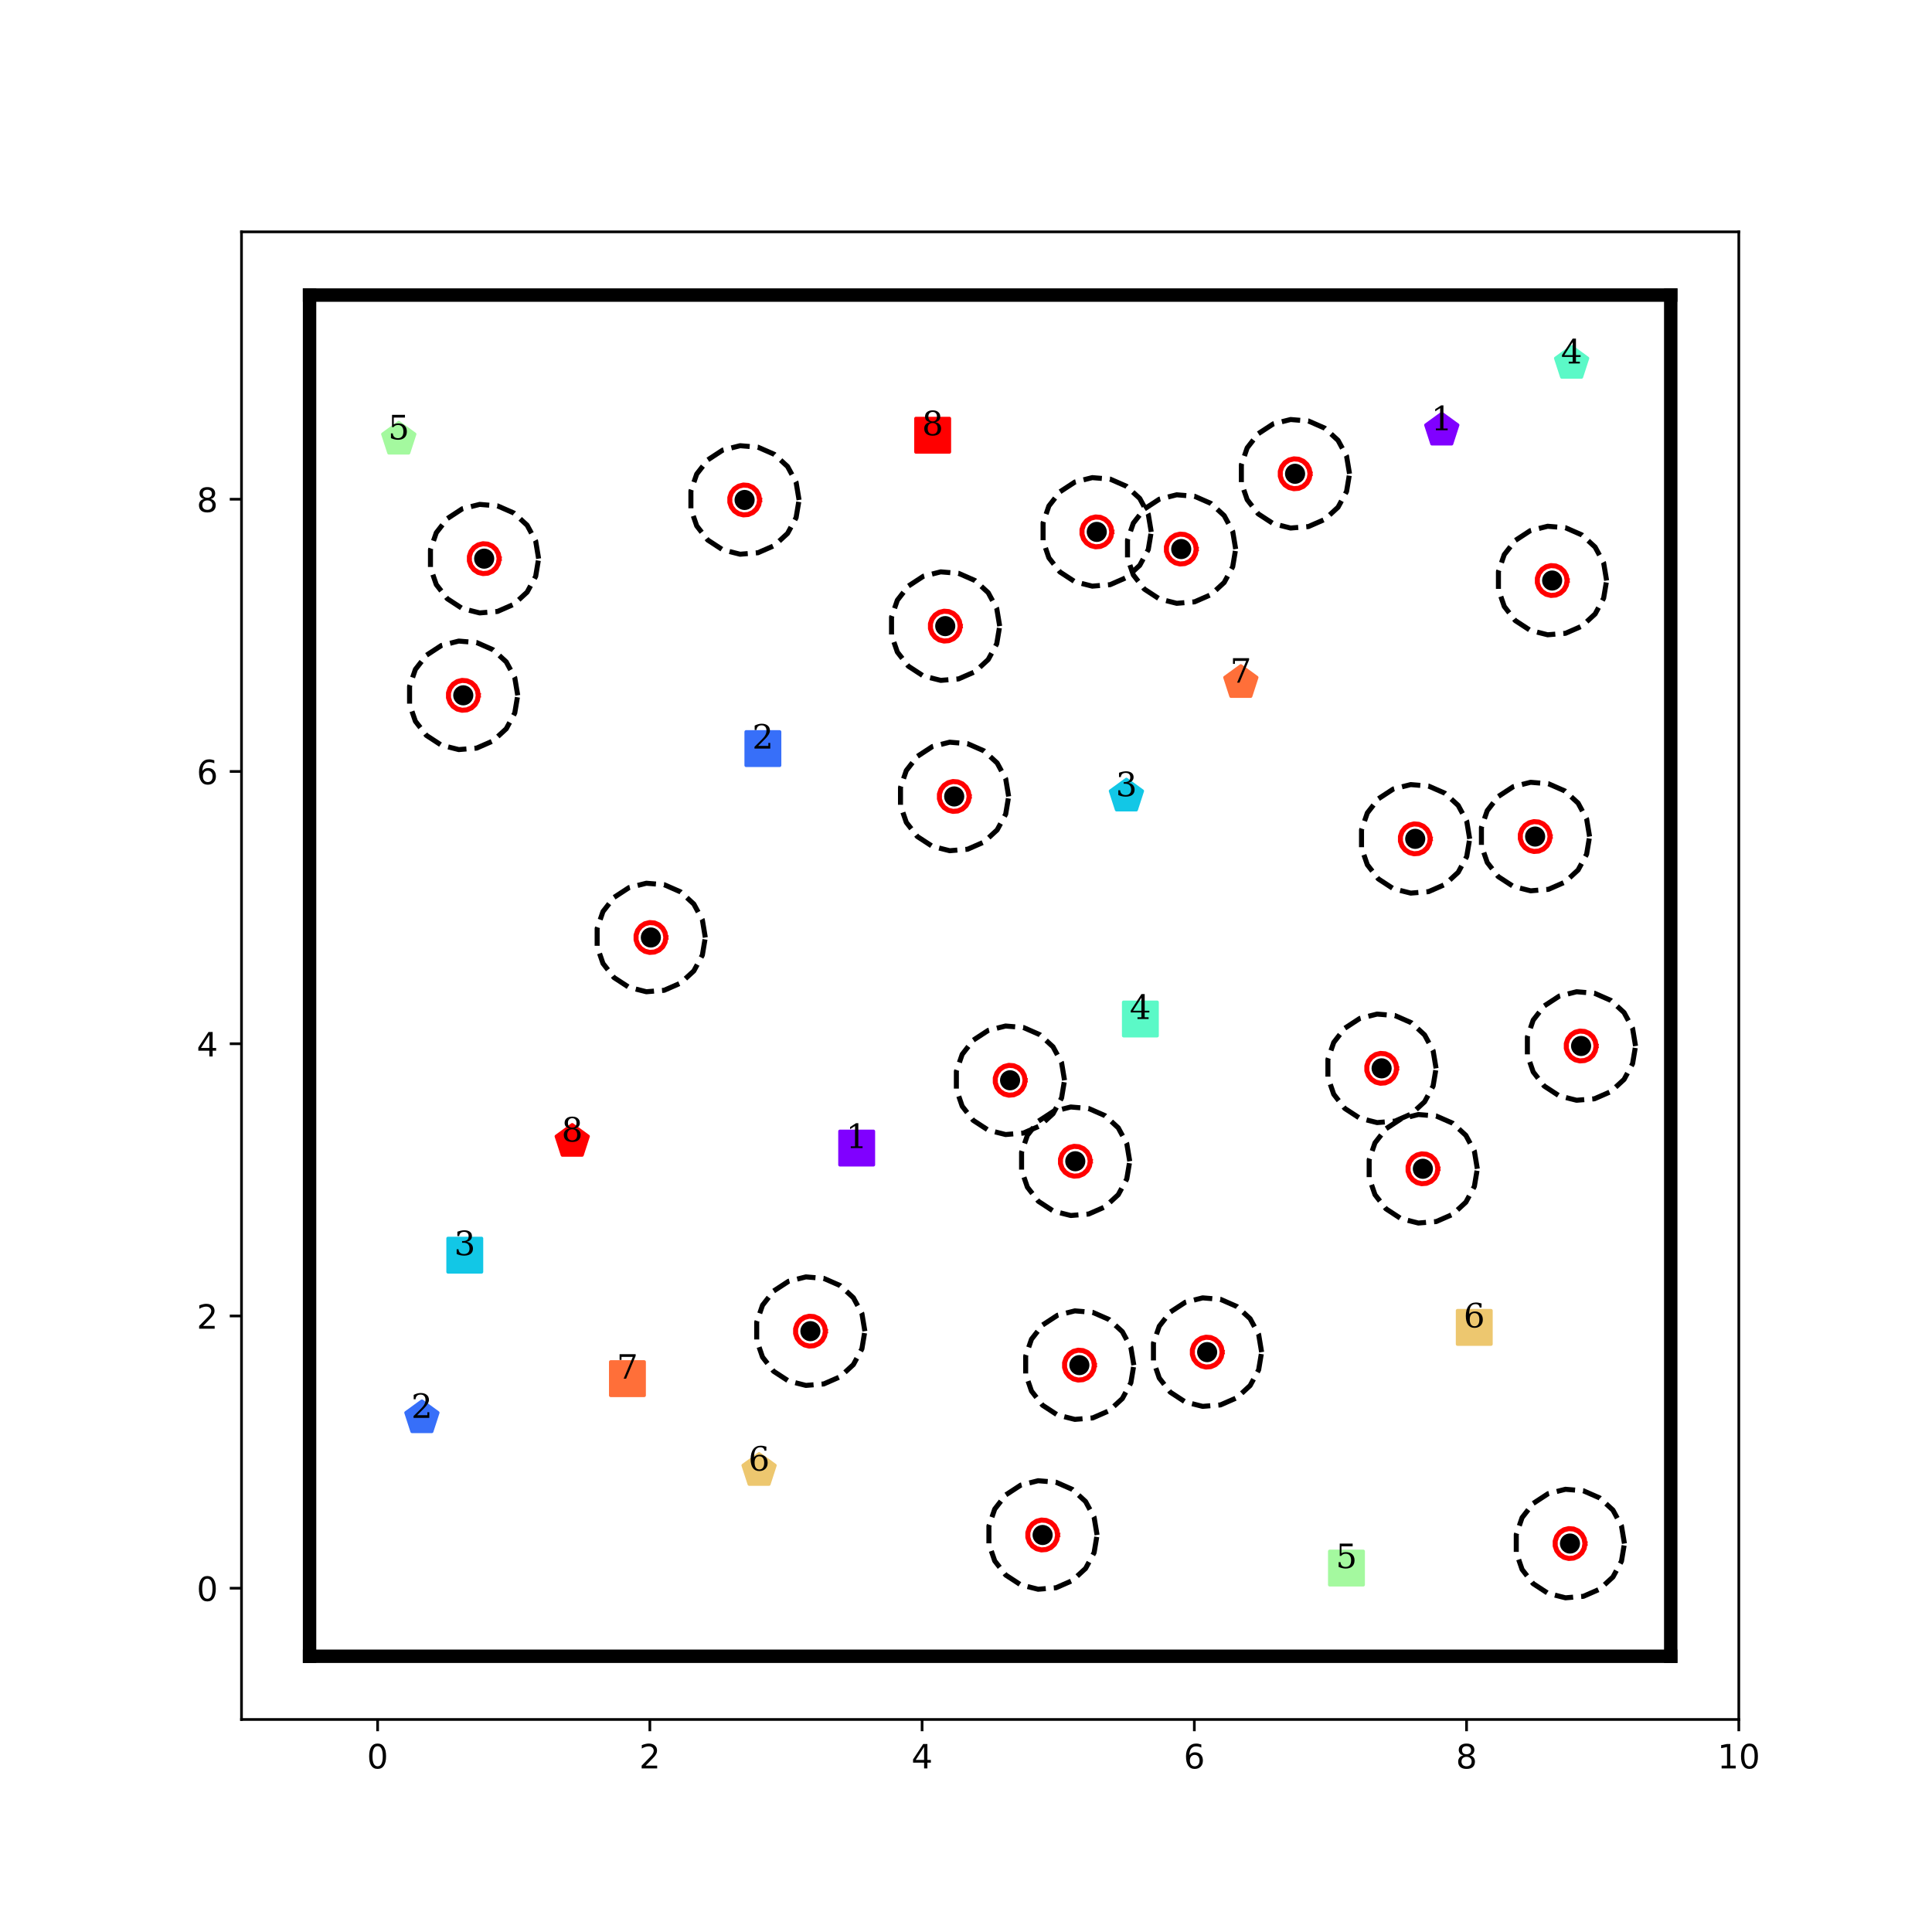 <?xml version="1.0" encoding="utf-8" standalone="no"?>
<!DOCTYPE svg PUBLIC "-//W3C//DTD SVG 1.1//EN"
  "http://www.w3.org/Graphics/SVG/1.1/DTD/svg11.dtd">
<!-- Created with matplotlib (http://matplotlib.org/) -->
<svg height="576pt" version="1.1" viewBox="0 0 576 576" width="576pt" xmlns="http://www.w3.org/2000/svg" xmlns:xlink="http://www.w3.org/1999/xlink">
 <defs>
  <style type="text/css">
*{stroke-linecap:butt;stroke-linejoin:round;}
  </style>
 </defs>
 <g id="figure_1">
  <g id="patch_1">
   <path d="M 0 576 
L 576 576 
L 576 0 
L 0 0 
z
" style="fill:#ffffff;"/>
  </g>
  <g id="axes_1">
   <g id="patch_2">
    <path d="M 72 512.64 
L 518.4 512.64 
L 518.4 69.12 
L 72 69.12 
z
" style="fill:#ffffff;"/>
   </g>
   <g id="matplotlib.axis_1">
    <g id="xtick_1">
     <g id="line2d_1">
      <defs>
       <path d="M 0 0 
L 0 3.5 
" id="m9fbfdcae6e" style="stroke:#000000;stroke-width:0.8;"/>
      </defs>
      <g>
       <use style="stroke:#000000;stroke-width:0.8;" x="112.582" xlink:href="#m9fbfdcae6e" y="512.64"/>
      </g>
     </g>
     <g id="text_1">
      <!-- 0 -->
      <defs>
       <path d="M 31.781 66.406 
Q 24.172 66.406 20.328 58.906 
Q 16.5 51.422 16.5 36.375 
Q 16.5 21.391 20.328 13.891 
Q 24.172 6.391 31.781 6.391 
Q 39.453 6.391 43.281 13.891 
Q 47.125 21.391 47.125 36.375 
Q 47.125 51.422 43.281 58.906 
Q 39.453 66.406 31.781 66.406 
z
M 31.781 74.219 
Q 44.047 74.219 50.516 64.516 
Q 56.984 54.828 56.984 36.375 
Q 56.984 17.969 50.516 8.266 
Q 44.047 -1.422 31.781 -1.422 
Q 19.531 -1.422 13.062 8.266 
Q 6.594 17.969 6.594 36.375 
Q 6.594 54.828 13.062 64.516 
Q 19.531 74.219 31.781 74.219 
z
" id="DejaVuSans-30"/>
      </defs>
      <g transform="translate(109.401 527.238)scale(0.1 -0.1)">
       <use xlink:href="#DejaVuSans-30"/>
      </g>
     </g>
    </g>
    <g id="xtick_2">
     <g id="line2d_2">
      <g>
       <use style="stroke:#000000;stroke-width:0.8;" x="193.745" xlink:href="#m9fbfdcae6e" y="512.64"/>
      </g>
     </g>
     <g id="text_2">
      <!-- 2 -->
      <defs>
       <path d="M 19.188 8.297 
L 53.609 8.297 
L 53.609 0 
L 7.328 0 
L 7.328 8.297 
Q 12.938 14.109 22.625 23.891 
Q 32.328 33.688 34.812 36.531 
Q 39.547 41.844 41.422 45.531 
Q 43.312 49.219 43.312 52.781 
Q 43.312 58.594 39.234 62.25 
Q 35.156 65.922 28.609 65.922 
Q 23.969 65.922 18.812 64.312 
Q 13.672 62.703 7.812 59.422 
L 7.812 69.391 
Q 13.766 71.781 18.938 73 
Q 24.125 74.219 28.422 74.219 
Q 39.75 74.219 46.484 68.547 
Q 53.219 62.891 53.219 53.422 
Q 53.219 48.922 51.531 44.891 
Q 49.859 40.875 45.406 35.406 
Q 44.188 33.984 37.641 27.219 
Q 31.109 20.453 19.188 8.297 
z
" id="DejaVuSans-32"/>
      </defs>
      <g transform="translate(190.564 527.238)scale(0.1 -0.1)">
       <use xlink:href="#DejaVuSans-32"/>
      </g>
     </g>
    </g>
    <g id="xtick_3">
     <g id="line2d_3">
      <g>
       <use style="stroke:#000000;stroke-width:0.8;" x="274.909" xlink:href="#m9fbfdcae6e" y="512.64"/>
      </g>
     </g>
     <g id="text_3">
      <!-- 4 -->
      <defs>
       <path d="M 37.797 64.312 
L 12.891 25.391 
L 37.797 25.391 
z
M 35.203 72.906 
L 47.609 72.906 
L 47.609 25.391 
L 58.016 25.391 
L 58.016 17.188 
L 47.609 17.188 
L 47.609 0 
L 37.797 0 
L 37.797 17.188 
L 4.891 17.188 
L 4.891 26.703 
z
" id="DejaVuSans-34"/>
      </defs>
      <g transform="translate(271.728 527.238)scale(0.1 -0.1)">
       <use xlink:href="#DejaVuSans-34"/>
      </g>
     </g>
    </g>
    <g id="xtick_4">
     <g id="line2d_4">
      <g>
       <use style="stroke:#000000;stroke-width:0.8;" x="356.073" xlink:href="#m9fbfdcae6e" y="512.64"/>
      </g>
     </g>
     <g id="text_4">
      <!-- 6 -->
      <defs>
       <path d="M 33.016 40.375 
Q 26.375 40.375 22.484 35.828 
Q 18.609 31.297 18.609 23.391 
Q 18.609 15.531 22.484 10.953 
Q 26.375 6.391 33.016 6.391 
Q 39.656 6.391 43.531 10.953 
Q 47.406 15.531 47.406 23.391 
Q 47.406 31.297 43.531 35.828 
Q 39.656 40.375 33.016 40.375 
z
M 52.594 71.297 
L 52.594 62.312 
Q 48.875 64.062 45.094 64.984 
Q 41.312 65.922 37.594 65.922 
Q 27.828 65.922 22.672 59.328 
Q 17.531 52.734 16.797 39.406 
Q 19.672 43.656 24.016 45.922 
Q 28.375 48.188 33.594 48.188 
Q 44.578 48.188 50.953 41.516 
Q 57.328 34.859 57.328 23.391 
Q 57.328 12.156 50.688 5.359 
Q 44.047 -1.422 33.016 -1.422 
Q 20.359 -1.422 13.672 8.266 
Q 6.984 17.969 6.984 36.375 
Q 6.984 53.656 15.188 63.938 
Q 23.391 74.219 37.203 74.219 
Q 40.922 74.219 44.703 73.484 
Q 48.484 72.75 52.594 71.297 
z
" id="DejaVuSans-36"/>
      </defs>
      <g transform="translate(352.891 527.238)scale(0.1 -0.1)">
       <use xlink:href="#DejaVuSans-36"/>
      </g>
     </g>
    </g>
    <g id="xtick_5">
     <g id="line2d_5">
      <g>
       <use style="stroke:#000000;stroke-width:0.8;" x="437.236" xlink:href="#m9fbfdcae6e" y="512.64"/>
      </g>
     </g>
     <g id="text_5">
      <!-- 8 -->
      <defs>
       <path d="M 31.781 34.625 
Q 24.75 34.625 20.719 30.859 
Q 16.703 27.094 16.703 20.516 
Q 16.703 13.922 20.719 10.156 
Q 24.75 6.391 31.781 6.391 
Q 38.812 6.391 42.859 10.172 
Q 46.922 13.969 46.922 20.516 
Q 46.922 27.094 42.891 30.859 
Q 38.875 34.625 31.781 34.625 
z
M 21.922 38.812 
Q 15.578 40.375 12.031 44.719 
Q 8.5 49.078 8.5 55.328 
Q 8.5 64.062 14.719 69.141 
Q 20.953 74.219 31.781 74.219 
Q 42.672 74.219 48.875 69.141 
Q 55.078 64.062 55.078 55.328 
Q 55.078 49.078 51.531 44.719 
Q 48 40.375 41.703 38.812 
Q 48.828 37.156 52.797 32.312 
Q 56.781 27.484 56.781 20.516 
Q 56.781 9.906 50.312 4.234 
Q 43.844 -1.422 31.781 -1.422 
Q 19.734 -1.422 13.25 4.234 
Q 6.781 9.906 6.781 20.516 
Q 6.781 27.484 10.781 32.312 
Q 14.797 37.156 21.922 38.812 
z
M 18.312 54.391 
Q 18.312 48.734 21.844 45.562 
Q 25.391 42.391 31.781 42.391 
Q 38.141 42.391 41.719 45.562 
Q 45.312 48.734 45.312 54.391 
Q 45.312 60.062 41.719 63.234 
Q 38.141 66.406 31.781 66.406 
Q 25.391 66.406 21.844 63.234 
Q 18.312 60.062 18.312 54.391 
z
" id="DejaVuSans-38"/>
      </defs>
      <g transform="translate(434.055 527.238)scale(0.1 -0.1)">
       <use xlink:href="#DejaVuSans-38"/>
      </g>
     </g>
    </g>
    <g id="xtick_6">
     <g id="line2d_6">
      <g>
       <use style="stroke:#000000;stroke-width:0.8;" x="518.4" xlink:href="#m9fbfdcae6e" y="512.64"/>
      </g>
     </g>
     <g id="text_6">
      <!-- 10 -->
      <defs>
       <path d="M 12.406 8.297 
L 28.516 8.297 
L 28.516 63.922 
L 10.984 60.406 
L 10.984 69.391 
L 28.422 72.906 
L 38.281 72.906 
L 38.281 8.297 
L 54.391 8.297 
L 54.391 0 
L 12.406 0 
z
" id="DejaVuSans-31"/>
      </defs>
      <g transform="translate(512.038 527.238)scale(0.1 -0.1)">
       <use xlink:href="#DejaVuSans-31"/>
       <use x="63.623" xlink:href="#DejaVuSans-30"/>
      </g>
     </g>
    </g>
   </g>
   <g id="matplotlib.axis_2">
    <g id="ytick_1">
     <g id="line2d_7">
      <defs>
       <path d="M 0 0 
L -3.5 0 
" id="mbff76f3d02" style="stroke:#000000;stroke-width:0.8;"/>
      </defs>
      <g>
       <use style="stroke:#000000;stroke-width:0.8;" x="72" xlink:href="#mbff76f3d02" y="473.498"/>
      </g>
     </g>
     <g id="text_7">
      <!-- 0 -->
      <g transform="translate(58.638 477.297)scale(0.1 -0.1)">
       <use xlink:href="#DejaVuSans-30"/>
      </g>
     </g>
    </g>
    <g id="ytick_2">
     <g id="line2d_8">
      <g>
       <use style="stroke:#000000;stroke-width:0.8;" x="72" xlink:href="#mbff76f3d02" y="392.335"/>
      </g>
     </g>
     <g id="text_8">
      <!-- 2 -->
      <g transform="translate(58.638 396.134)scale(0.1 -0.1)">
       <use xlink:href="#DejaVuSans-32"/>
      </g>
     </g>
    </g>
    <g id="ytick_3">
     <g id="line2d_9">
      <g>
       <use style="stroke:#000000;stroke-width:0.8;" x="72" xlink:href="#mbff76f3d02" y="311.171"/>
      </g>
     </g>
     <g id="text_9">
      <!-- 4 -->
      <g transform="translate(58.638 314.97)scale(0.1 -0.1)">
       <use xlink:href="#DejaVuSans-34"/>
      </g>
     </g>
    </g>
    <g id="ytick_4">
     <g id="line2d_10">
      <g>
       <use style="stroke:#000000;stroke-width:0.8;" x="72" xlink:href="#mbff76f3d02" y="230.007"/>
      </g>
     </g>
     <g id="text_10">
      <!-- 6 -->
      <g transform="translate(58.638 233.806)scale(0.1 -0.1)">
       <use xlink:href="#DejaVuSans-36"/>
      </g>
     </g>
    </g>
    <g id="ytick_5">
     <g id="line2d_11">
      <g>
       <use style="stroke:#000000;stroke-width:0.8;" x="72" xlink:href="#mbff76f3d02" y="148.844"/>
      </g>
     </g>
     <g id="text_11">
      <!-- 8 -->
      <g transform="translate(58.638 152.643)scale(0.1 -0.1)">
       <use xlink:href="#DejaVuSans-38"/>
      </g>
     </g>
    </g>
   </g>
   <g id="line2d_12">
    <path clip-path="url(#p9ceccf7d7e)" d="M 255.407 342.279 
" style="fill:none;stroke:#1f77b4;stroke-linecap:square;stroke-width:1.5;"/>
    <defs>
     <path d="M -5 5 
L 5 5 
L 5 -5 
L -5 -5 
z
" id="m01aafe0f3a" style="stroke:#8000ff;stroke-linejoin:miter;"/>
    </defs>
    <g clip-path="url(#p9ceccf7d7e)">
     <use style="fill:#8000ff;stroke:#8000ff;stroke-linejoin:miter;" x="255.407" xlink:href="#m01aafe0f3a" y="342.279"/>
    </g>
   </g>
   <g id="line2d_13">
    <path clip-path="url(#p9ceccf7d7e)" d="M 429.849 128.271 
" style="fill:none;stroke:#ff7f0e;stroke-linecap:square;stroke-width:1.5;"/>
    <defs>
     <path d="M 0 -5 
L -4.755 -1.545 
L -2.939 4.045 
L 2.939 4.045 
L 4.755 -1.545 
z
" id="m2da0cc8bb7" style="stroke:#8000ff;stroke-linejoin:miter;"/>
    </defs>
    <g clip-path="url(#p9ceccf7d7e)">
     <use style="fill:#8000ff;stroke:#8000ff;stroke-linejoin:miter;" x="429.849" xlink:href="#m2da0cc8bb7" y="128.271"/>
    </g>
   </g>
   <g id="line2d_14">
    <path clip-path="url(#p9ceccf7d7e)" d="M 227.443 223.186 
" style="fill:none;stroke:#2ca02c;stroke-linecap:square;stroke-width:1.5;"/>
    <defs>
     <path d="M -5 5 
L 5 5 
L 5 -5 
L -5 -5 
z
" id="mdc5c02d868" style="stroke:#376ff9;stroke-linejoin:miter;"/>
    </defs>
    <g clip-path="url(#p9ceccf7d7e)">
     <use style="fill:#376ff9;stroke:#376ff9;stroke-linejoin:miter;" x="227.443" xlink:href="#mdc5c02d868" y="223.186"/>
    </g>
   </g>
   <g id="line2d_15">
    <path clip-path="url(#p9ceccf7d7e)" d="M 125.787 422.725 
" style="fill:none;stroke:#d62728;stroke-linecap:square;stroke-width:1.5;"/>
    <defs>
     <path d="M 0 -5 
L -4.755 -1.545 
L -2.939 4.045 
L 2.939 4.045 
L 4.755 -1.545 
z
" id="mdb4bf80133" style="stroke:#376ff9;stroke-linejoin:miter;"/>
    </defs>
    <g clip-path="url(#p9ceccf7d7e)">
     <use style="fill:#376ff9;stroke:#376ff9;stroke-linejoin:miter;" x="125.787" xlink:href="#mdb4bf80133" y="422.725"/>
    </g>
   </g>
   <g id="line2d_16">
    <path clip-path="url(#p9ceccf7d7e)" d="M 138.569 374.21 
" style="fill:none;stroke:#9467bd;stroke-linecap:square;stroke-width:1.5;"/>
    <defs>
     <path d="M -5 5 
L 5 5 
L 5 -5 
L -5 -5 
z
" id="m1b04f96719" style="stroke:#12c7e6;stroke-linejoin:miter;"/>
    </defs>
    <g clip-path="url(#p9ceccf7d7e)">
     <use style="fill:#12c7e6;stroke:#12c7e6;stroke-linejoin:miter;" x="138.569" xlink:href="#m1b04f96719" y="374.21"/>
    </g>
   </g>
   <g id="line2d_17">
    <path clip-path="url(#p9ceccf7d7e)" d="M 335.825 237.374 
" style="fill:none;stroke:#8c564b;stroke-linecap:square;stroke-width:1.5;"/>
    <defs>
     <path d="M 0 -5 
L -4.755 -1.545 
L -2.939 4.045 
L 2.939 4.045 
L 4.755 -1.545 
z
" id="m05ed71c637" style="stroke:#12c7e6;stroke-linejoin:miter;"/>
    </defs>
    <g clip-path="url(#p9ceccf7d7e)">
     <use style="fill:#12c7e6;stroke:#12c7e6;stroke-linejoin:miter;" x="335.825" xlink:href="#m05ed71c637" y="237.374"/>
    </g>
   </g>
   <g id="line2d_18">
    <path clip-path="url(#p9ceccf7d7e)" d="M 339.987 303.8 
" style="fill:none;stroke:#e377c2;stroke-linecap:square;stroke-width:1.5;"/>
    <defs>
     <path d="M -5 5 
L 5 5 
L 5 -5 
L -5 -5 
z
" id="m3b293afc32" style="stroke:#5bf9c7;stroke-linejoin:miter;"/>
    </defs>
    <g clip-path="url(#p9ceccf7d7e)">
     <use style="fill:#5bf9c7;stroke:#5bf9c7;stroke-linejoin:miter;" x="339.987" xlink:href="#m3b293afc32" y="303.8"/>
    </g>
   </g>
   <g id="line2d_19">
    <path clip-path="url(#p9ceccf7d7e)" d="M 468.56 108.361 
" style="fill:none;stroke:#7f7f7f;stroke-linecap:square;stroke-width:1.5;"/>
    <defs>
     <path d="M 0 -5 
L -4.755 -1.545 
L -2.939 4.045 
L 2.939 4.045 
L 4.755 -1.545 
z
" id="md3d89d12a9" style="stroke:#5bf9c7;stroke-linejoin:miter;"/>
    </defs>
    <g clip-path="url(#p9ceccf7d7e)">
     <use style="fill:#5bf9c7;stroke:#5bf9c7;stroke-linejoin:miter;" x="468.56" xlink:href="#md3d89d12a9" y="108.361"/>
    </g>
   </g>
   <g id="line2d_20">
    <path clip-path="url(#p9ceccf7d7e)" d="M 401.429 467.498 
" style="fill:none;stroke:#bcbd22;stroke-linecap:square;stroke-width:1.5;"/>
    <defs>
     <path d="M -5 5 
L 5 5 
L 5 -5 
L -5 -5 
z
" id="m114578e9ca" style="stroke:#a4f99f;stroke-linejoin:miter;"/>
    </defs>
    <g clip-path="url(#p9ceccf7d7e)">
     <use style="fill:#a4f99f;stroke:#a4f99f;stroke-linejoin:miter;" x="401.429" xlink:href="#m114578e9ca" y="467.498"/>
    </g>
   </g>
   <g id="line2d_21">
    <path clip-path="url(#p9ceccf7d7e)" d="M 118.888 130.976 
" style="fill:none;stroke:#17becf;stroke-linecap:square;stroke-width:1.5;"/>
    <defs>
     <path d="M 0 -5 
L -4.755 -1.545 
L -2.939 4.045 
L 2.939 4.045 
L 4.755 -1.545 
z
" id="me781a1bf50" style="stroke:#a4f99f;stroke-linejoin:miter;"/>
    </defs>
    <g clip-path="url(#p9ceccf7d7e)">
     <use style="fill:#a4f99f;stroke:#a4f99f;stroke-linejoin:miter;" x="118.888" xlink:href="#me781a1bf50" y="130.976"/>
    </g>
   </g>
   <g id="line2d_22">
    <path clip-path="url(#p9ceccf7d7e)" d="M 439.53 395.742 
" style="fill:none;stroke:#1f77b4;stroke-linecap:square;stroke-width:1.5;"/>
    <defs>
     <path d="M -5 5 
L 5 5 
L 5 -5 
L -5 -5 
z
" id="m26c889f4f4" style="stroke:#edc76f;stroke-linejoin:miter;"/>
    </defs>
    <g clip-path="url(#p9ceccf7d7e)">
     <use style="fill:#edc76f;stroke:#edc76f;stroke-linejoin:miter;" x="439.53" xlink:href="#m26c889f4f4" y="395.742"/>
    </g>
   </g>
   <g id="line2d_23">
    <path clip-path="url(#p9ceccf7d7e)" d="M 226.309 438.433 
" style="fill:none;stroke:#ff7f0e;stroke-linecap:square;stroke-width:1.5;"/>
    <defs>
     <path d="M 0 -5 
L -4.755 -1.545 
L -2.939 4.045 
L 2.939 4.045 
L 4.755 -1.545 
z
" id="m8ae3a572f8" style="stroke:#edc76f;stroke-linejoin:miter;"/>
    </defs>
    <g clip-path="url(#p9ceccf7d7e)">
     <use style="fill:#edc76f;stroke:#edc76f;stroke-linejoin:miter;" x="226.309" xlink:href="#m8ae3a572f8" y="438.433"/>
    </g>
   </g>
   <g id="line2d_24">
    <path clip-path="url(#p9ceccf7d7e)" d="M 187.061 411.027 
" style="fill:none;stroke:#2ca02c;stroke-linecap:square;stroke-width:1.5;"/>
    <defs>
     <path d="M -5 5 
L 5 5 
L 5 -5 
L -5 -5 
z
" id="ma7952a247f" style="stroke:#ff6f39;stroke-linejoin:miter;"/>
    </defs>
    <g clip-path="url(#p9ceccf7d7e)">
     <use style="fill:#ff6f39;stroke:#ff6f39;stroke-linejoin:miter;" x="187.061" xlink:href="#ma7952a247f" y="411.027"/>
    </g>
   </g>
   <g id="line2d_25">
    <path clip-path="url(#p9ceccf7d7e)" d="M 369.94 203.522 
" style="fill:none;stroke:#d62728;stroke-linecap:square;stroke-width:1.5;"/>
    <defs>
     <path d="M 0 -5 
L -4.755 -1.545 
L -2.939 4.045 
L 2.939 4.045 
L 4.755 -1.545 
z
" id="m398c298841" style="stroke:#ff6f39;stroke-linejoin:miter;"/>
    </defs>
    <g clip-path="url(#p9ceccf7d7e)">
     <use style="fill:#ff6f39;stroke:#ff6f39;stroke-linejoin:miter;" x="369.94" xlink:href="#m398c298841" y="203.522"/>
    </g>
   </g>
   <g id="line2d_26">
    <path clip-path="url(#p9ceccf7d7e)" d="M 278.062 129.758 
" style="fill:none;stroke:#9467bd;stroke-linecap:square;stroke-width:1.5;"/>
    <defs>
     <path d="M -5 5 
L 5 5 
L 5 -5 
L -5 -5 
z
" id="m77596b208a" style="stroke:#ff0000;stroke-linejoin:miter;"/>
    </defs>
    <g clip-path="url(#p9ceccf7d7e)">
     <use style="fill:#ff0000;stroke:#ff0000;stroke-linejoin:miter;" x="278.062" xlink:href="#m77596b208a" y="129.758"/>
    </g>
   </g>
   <g id="line2d_27">
    <path clip-path="url(#p9ceccf7d7e)" d="M 170.602 340.322 
" style="fill:none;stroke:#8c564b;stroke-linecap:square;stroke-width:1.5;"/>
    <defs>
     <path d="M 0 -5 
L -4.755 -1.545 
L -2.939 4.045 
L 2.939 4.045 
L 4.755 -1.545 
z
" id="m5c854eff4c" style="stroke:#ff0000;stroke-linejoin:miter;"/>
    </defs>
    <g clip-path="url(#p9ceccf7d7e)">
     <use style="fill:#ff0000;stroke:#ff0000;stroke-linejoin:miter;" x="170.602" xlink:href="#m5c854eff4c" y="340.322"/>
    </g>
   </g>
   <g id="line2d_28">
    <defs>
     <path d="M 0 2.5 
C 0.663 2.5 1.299 2.237 1.768 1.768 
C 2.237 1.299 2.5 0.663 2.5 0 
C 2.5 -0.663 2.237 -1.299 1.768 -1.768 
C 1.299 -2.237 0.663 -2.5 0 -2.5 
C -0.663 -2.5 -1.299 -2.237 -1.768 -1.768 
C -2.237 -1.299 -2.5 -0.663 -2.5 0 
C -2.5 0.663 -2.237 1.299 -1.768 1.768 
C -1.299 2.237 -0.663 2.5 0 2.5 
z
" id="me5b1ca8add" style="stroke:#000000;"/>
    </defs>
    <g clip-path="url(#p9ceccf7d7e)">
     <use style="stroke:#000000;" x="241.611" xlink:href="#me5b1ca8add" y="396.867"/>
     <use style="stroke:#000000;" x="321.799" xlink:href="#me5b1ca8add" y="406.995"/>
     <use style="stroke:#000000;" x="138.119" xlink:href="#me5b1ca8add" y="207.302"/>
     <use style="stroke:#000000;" x="144.349" xlink:href="#me5b1ca8add" y="166.557"/>
     <use style="stroke:#000000;" x="359.897" xlink:href="#me5b1ca8add" y="403.117"/>
     <use style="stroke:#000000;" x="310.842" xlink:href="#me5b1ca8add" y="457.636"/>
     <use style="stroke:#000000;" x="468.067" xlink:href="#me5b1ca8add" y="460.187"/>
     <use style="stroke:#000000;" x="194.043" xlink:href="#me5b1ca8add" y="279.5"/>
     <use style="stroke:#000000;" x="320.581" xlink:href="#me5b1ca8add" y="346.212"/>
     <use style="stroke:#000000;" x="462.752" xlink:href="#me5b1ca8add" y="173.075"/>
     <use style="stroke:#000000;" x="457.677" xlink:href="#me5b1ca8add" y="249.406"/>
     <use style="stroke:#000000;" x="471.38" xlink:href="#me5b1ca8add" y="311.851"/>
     <use style="stroke:#000000;" x="411.91" xlink:href="#me5b1ca8add" y="318.51"/>
     <use style="stroke:#000000;" x="352.163" xlink:href="#me5b1ca8add" y="163.692"/>
     <use style="stroke:#000000;" x="284.482" xlink:href="#me5b1ca8add" y="237.452"/>
     <use style="stroke:#000000;" x="221.994" xlink:href="#me5b1ca8add" y="149.058"/>
     <use style="stroke:#000000;" x="301.14" xlink:href="#me5b1ca8add" y="322.069"/>
     <use style="stroke:#000000;" x="281.809" xlink:href="#me5b1ca8add" y="186.669"/>
     <use style="stroke:#000000;" x="424.21" xlink:href="#me5b1ca8add" y="348.456"/>
     <use style="stroke:#000000;" x="421.93" xlink:href="#me5b1ca8add" y="250.092"/>
     <use style="stroke:#000000;" x="326.989" xlink:href="#me5b1ca8add" y="158.575"/>
     <use style="stroke:#000000;" x="386.109" xlink:href="#me5b1ca8add" y="141.251"/>
    </g>
   </g>
   <g id="line2d_29">
    <path clip-path="url(#p9ceccf7d7e)" d="M 257.844 396.867 
L 256.964 391.596 
L 254.421 386.896 
L 250.489 383.277 
L 245.596 381.131 
L 240.27 380.689 
L 235.09 382.001 
L 230.617 384.924 
L 227.335 389.141 
L 225.599 394.195 
L 225.599 399.538 
L 227.335 404.593 
L 230.617 408.809 
L 235.09 411.732 
L 240.27 413.044 
L 245.596 412.603 
L 250.489 410.456 
L 254.421 406.837 
L 256.964 402.137 
L 257.844 396.867 
" style="fill:none;stroke:#000000;stroke-dasharray:5.55,2.4;stroke-dashoffset:0;stroke-width:1.5;"/>
   </g>
   <g id="line2d_30">
    <path clip-path="url(#p9ceccf7d7e)" d="M 246.075 396.867 
L 245.833 395.417 
L 245.134 394.125 
L 244.052 393.13 
L 242.707 392.539 
L 241.242 392.418 
L 239.818 392.779 
L 238.587 393.582 
L 237.685 394.742 
L 237.208 396.132 
L 237.208 397.601 
L 237.685 398.991 
L 238.587 400.151 
L 239.818 400.955 
L 241.242 401.315 
L 242.707 401.194 
L 244.052 400.604 
L 245.134 399.609 
L 245.833 398.316 
L 246.075 396.867 
" style="fill:none;stroke:#ff0000;stroke-linecap:square;stroke-width:1.5;"/>
   </g>
   <g id="line2d_31">
    <path clip-path="url(#p9ceccf7d7e)" d="M 338.032 406.995 
L 337.152 401.724 
L 334.609 397.025 
L 330.677 393.406 
L 325.784 391.259 
L 320.458 390.818 
L 315.278 392.13 
L 310.805 395.052 
L 307.523 399.269 
L 305.788 404.323 
L 305.788 409.667 
L 307.523 414.721 
L 310.805 418.938 
L 315.278 421.861 
L 320.458 423.172 
L 325.784 422.731 
L 330.677 420.585 
L 334.609 416.965 
L 337.152 412.266 
L 338.032 406.995 
" style="fill:none;stroke:#000000;stroke-dasharray:5.55,2.4;stroke-dashoffset:0;stroke-width:1.5;"/>
   </g>
   <g id="line2d_32">
    <path clip-path="url(#p9ceccf7d7e)" d="M 326.263 406.995 
L 326.021 405.546 
L 325.322 404.253 
L 324.241 403.258 
L 322.895 402.668 
L 321.43 402.546 
L 320.006 402.907 
L 318.776 403.711 
L 317.873 404.87 
L 317.396 406.26 
L 317.396 407.73 
L 317.873 409.12 
L 318.776 410.279 
L 320.006 411.083 
L 321.43 411.444 
L 322.895 411.322 
L 324.241 410.732 
L 325.322 409.737 
L 326.021 408.444 
L 326.263 406.995 
" style="fill:none;stroke:#ff0000;stroke-linecap:square;stroke-width:1.5;"/>
   </g>
   <g id="line2d_33">
    <path clip-path="url(#p9ceccf7d7e)" d="M 154.352 207.302 
L 153.472 202.032 
L 150.929 197.332 
L 146.997 193.713 
L 142.104 191.566 
L 136.778 191.125 
L 131.598 192.437 
L 127.125 195.36 
L 123.843 199.576 
L 122.108 204.631 
L 122.108 209.974 
L 123.843 215.028 
L 127.125 219.245 
L 131.598 222.168 
L 136.778 223.48 
L 142.104 223.038 
L 146.997 220.892 
L 150.929 217.273 
L 153.472 212.573 
L 154.352 207.302 
" style="fill:none;stroke:#000000;stroke-dasharray:5.55,2.4;stroke-dashoffset:0;stroke-width:1.5;"/>
   </g>
   <g id="line2d_34">
    <path clip-path="url(#p9ceccf7d7e)" d="M 142.583 207.302 
L 142.341 205.853 
L 141.642 204.561 
L 140.561 203.565 
L 139.215 202.975 
L 137.75 202.854 
L 136.326 203.214 
L 135.096 204.018 
L 134.193 205.178 
L 133.716 206.568 
L 133.716 208.037 
L 134.193 209.427 
L 135.096 210.587 
L 136.326 211.39 
L 137.75 211.751 
L 139.215 211.63 
L 140.561 211.04 
L 141.642 210.044 
L 142.341 208.752 
L 142.583 207.302 
" style="fill:none;stroke:#ff0000;stroke-linecap:square;stroke-width:1.5;"/>
   </g>
   <g id="line2d_35">
    <path clip-path="url(#p9ceccf7d7e)" d="M 160.581 166.557 
L 159.702 161.286 
L 157.158 156.587 
L 153.227 152.967 
L 148.333 150.821 
L 143.008 150.38 
L 137.828 151.691 
L 133.354 154.614 
L 130.072 158.831 
L 128.337 163.885 
L 128.337 169.229 
L 130.072 174.283 
L 133.354 178.5 
L 137.828 181.422 
L 143.008 182.734 
L 148.333 182.293 
L 153.227 180.146 
L 157.158 176.527 
L 159.702 171.828 
L 160.581 166.557 
" style="fill:none;stroke:#000000;stroke-dasharray:5.55,2.4;stroke-dashoffset:0;stroke-width:1.5;"/>
   </g>
   <g id="line2d_36">
    <path clip-path="url(#p9ceccf7d7e)" d="M 148.813 166.557 
L 148.571 165.107 
L 147.871 163.815 
L 146.79 162.82 
L 145.444 162.23 
L 143.98 162.108 
L 142.555 162.469 
L 141.325 163.273 
L 140.423 164.432 
L 139.945 165.822 
L 139.945 167.292 
L 140.423 168.682 
L 141.325 169.841 
L 142.555 170.645 
L 143.98 171.006 
L 145.444 170.884 
L 146.79 170.294 
L 147.871 169.299 
L 148.571 168.006 
L 148.813 166.557 
" style="fill:none;stroke:#ff0000;stroke-linecap:square;stroke-width:1.5;"/>
   </g>
   <g id="line2d_37">
    <path clip-path="url(#p9ceccf7d7e)" d="M 376.13 403.117 
L 375.251 397.846 
L 372.707 393.146 
L 368.776 389.527 
L 363.882 387.381 
L 358.557 386.939 
L 353.377 388.251 
L 348.903 391.174 
L 345.621 395.391 
L 343.886 400.445 
L 343.886 405.788 
L 345.621 410.843 
L 348.903 415.059 
L 353.377 417.982 
L 358.557 419.294 
L 363.882 418.853 
L 368.776 416.706 
L 372.707 413.087 
L 375.251 408.387 
L 376.13 403.117 
" style="fill:none;stroke:#000000;stroke-dasharray:5.55,2.4;stroke-dashoffset:0;stroke-width:1.5;"/>
   </g>
   <g id="line2d_38">
    <path clip-path="url(#p9ceccf7d7e)" d="M 364.361 403.117 
L 364.12 401.667 
L 363.42 400.375 
L 362.339 399.38 
L 360.993 398.789 
L 359.529 398.668 
L 358.104 399.029 
L 356.874 399.832 
L 355.972 400.992 
L 355.494 402.382 
L 355.494 403.851 
L 355.972 405.241 
L 356.874 406.401 
L 358.104 407.205 
L 359.529 407.565 
L 360.993 407.444 
L 362.339 406.854 
L 363.42 405.858 
L 364.12 404.566 
L 364.361 403.117 
" style="fill:none;stroke:#ff0000;stroke-linecap:square;stroke-width:1.5;"/>
   </g>
   <g id="line2d_39">
    <path clip-path="url(#p9ceccf7d7e)" d="M 327.075 457.636 
L 326.195 452.365 
L 323.652 447.666 
L 319.721 444.047 
L 314.827 441.9 
L 309.502 441.459 
L 304.322 442.771 
L 299.848 445.693 
L 296.566 449.91 
L 294.831 454.964 
L 294.831 460.308 
L 296.566 465.362 
L 299.848 469.579 
L 304.322 472.502 
L 309.502 473.813 
L 314.827 473.372 
L 319.721 471.226 
L 323.652 467.606 
L 326.195 462.907 
L 327.075 457.636 
" style="fill:none;stroke:#000000;stroke-dasharray:5.55,2.4;stroke-dashoffset:0;stroke-width:1.5;"/>
   </g>
   <g id="line2d_40">
    <path clip-path="url(#p9ceccf7d7e)" d="M 315.306 457.636 
L 315.064 456.187 
L 314.365 454.894 
L 313.284 453.899 
L 311.938 453.309 
L 310.474 453.187 
L 309.049 453.548 
L 307.819 454.352 
L 306.916 455.511 
L 306.439 456.901 
L 306.439 458.371 
L 306.916 459.761 
L 307.819 460.92 
L 309.049 461.724 
L 310.474 462.085 
L 311.938 461.963 
L 313.284 461.373 
L 314.365 460.378 
L 315.064 459.086 
L 315.306 457.636 
" style="fill:none;stroke:#ff0000;stroke-linecap:square;stroke-width:1.5;"/>
   </g>
   <g id="line2d_41">
    <path clip-path="url(#p9ceccf7d7e)" d="M 484.3 460.187 
L 483.42 454.917 
L 480.877 450.217 
L 476.945 446.598 
L 472.052 444.451 
L 466.726 444.01 
L 461.546 445.322 
L 457.073 448.245 
L 453.791 452.462 
L 452.056 457.516 
L 452.056 462.859 
L 453.791 467.913 
L 457.073 472.13 
L 461.546 475.053 
L 466.726 476.365 
L 472.052 475.923 
L 476.945 473.777 
L 480.877 470.158 
L 483.42 465.458 
L 484.3 460.187 
" style="fill:none;stroke:#000000;stroke-dasharray:5.55,2.4;stroke-dashoffset:0;stroke-width:1.5;"/>
   </g>
   <g id="line2d_42">
    <path clip-path="url(#p9ceccf7d7e)" d="M 472.531 460.187 
L 472.289 458.738 
L 471.59 457.446 
L 470.509 456.45 
L 469.163 455.86 
L 467.698 455.739 
L 466.274 456.099 
L 465.044 456.903 
L 464.141 458.063 
L 463.664 459.453 
L 463.664 460.922 
L 464.141 462.312 
L 465.044 463.472 
L 466.274 464.276 
L 467.698 464.636 
L 469.163 464.515 
L 470.509 463.925 
L 471.59 462.929 
L 472.289 461.637 
L 472.531 460.187 
" style="fill:none;stroke:#ff0000;stroke-linecap:square;stroke-width:1.5;"/>
   </g>
   <g id="line2d_43">
    <path clip-path="url(#p9ceccf7d7e)" d="M 210.276 279.5 
L 209.397 274.229 
L 206.853 269.529 
L 202.922 265.91 
L 198.028 263.764 
L 192.703 263.322 
L 187.523 264.634 
L 183.049 267.557 
L 179.767 271.774 
L 178.032 276.828 
L 178.032 282.172 
L 179.767 287.226 
L 183.049 291.443 
L 187.523 294.365 
L 192.703 295.677 
L 198.028 295.236 
L 202.922 293.089 
L 206.853 289.47 
L 209.397 284.771 
L 210.276 279.5 
" style="fill:none;stroke:#000000;stroke-dasharray:5.55,2.4;stroke-dashoffset:0;stroke-width:1.5;"/>
   </g>
   <g id="line2d_44">
    <path clip-path="url(#p9ceccf7d7e)" d="M 198.507 279.5 
L 198.266 278.05 
L 197.566 276.758 
L 196.485 275.763 
L 195.139 275.172 
L 193.675 275.051 
L 192.25 275.412 
L 191.02 276.215 
L 190.118 277.375 
L 189.64 278.765 
L 189.64 280.235 
L 190.118 281.624 
L 191.02 282.784 
L 192.25 283.588 
L 193.675 283.949 
L 195.139 283.827 
L 196.485 283.237 
L 197.566 282.242 
L 198.266 280.949 
L 198.507 279.5 
" style="fill:none;stroke:#ff0000;stroke-linecap:square;stroke-width:1.5;"/>
   </g>
   <g id="line2d_45">
    <path clip-path="url(#p9ceccf7d7e)" d="M 336.813 346.212 
L 335.934 340.941 
L 333.391 336.242 
L 329.459 332.623 
L 324.566 330.476 
L 319.24 330.035 
L 314.06 331.347 
L 309.587 334.269 
L 306.304 338.486 
L 304.569 343.54 
L 304.569 348.884 
L 306.304 353.938 
L 309.587 358.155 
L 314.06 361.078 
L 319.24 362.389 
L 324.566 361.948 
L 329.459 359.802 
L 333.391 356.183 
L 335.934 351.483 
L 336.813 346.212 
" style="fill:none;stroke:#000000;stroke-dasharray:5.55,2.4;stroke-dashoffset:0;stroke-width:1.5;"/>
   </g>
   <g id="line2d_46">
    <path clip-path="url(#p9ceccf7d7e)" d="M 325.045 346.212 
L 324.803 344.763 
L 324.103 343.47 
L 323.022 342.475 
L 321.677 341.885 
L 320.212 341.763 
L 318.788 342.124 
L 317.557 342.928 
L 316.655 344.088 
L 316.178 345.477 
L 316.178 346.947 
L 316.655 348.337 
L 317.557 349.496 
L 318.788 350.3 
L 320.212 350.661 
L 321.677 350.54 
L 323.022 349.949 
L 324.103 348.954 
L 324.803 347.662 
L 325.045 346.212 
" style="fill:none;stroke:#ff0000;stroke-linecap:square;stroke-width:1.5;"/>
   </g>
   <g id="line2d_47">
    <path clip-path="url(#p9ceccf7d7e)" d="M 478.985 173.075 
L 478.105 167.804 
L 475.562 163.105 
L 471.63 159.486 
L 466.737 157.339 
L 461.411 156.898 
L 456.231 158.21 
L 451.758 161.132 
L 448.476 165.349 
L 446.74 170.403 
L 446.74 175.747 
L 448.476 180.801 
L 451.758 185.018 
L 456.231 187.941 
L 461.411 189.252 
L 466.737 188.811 
L 471.63 186.665 
L 475.562 183.045 
L 478.105 178.346 
L 478.985 173.075 
" style="fill:none;stroke:#000000;stroke-dasharray:5.55,2.4;stroke-dashoffset:0;stroke-width:1.5;"/>
   </g>
   <g id="line2d_48">
    <path clip-path="url(#p9ceccf7d7e)" d="M 467.216 173.075 
L 466.974 171.626 
L 466.275 170.333 
L 465.193 169.338 
L 463.848 168.748 
L 462.383 168.626 
L 460.959 168.987 
L 459.728 169.791 
L 458.826 170.95 
L 458.349 172.34 
L 458.349 173.81 
L 458.826 175.2 
L 459.728 176.359 
L 460.959 177.163 
L 462.383 177.524 
L 463.848 177.403 
L 465.193 176.812 
L 466.275 175.817 
L 466.974 174.525 
L 467.216 173.075 
" style="fill:none;stroke:#ff0000;stroke-linecap:square;stroke-width:1.5;"/>
   </g>
   <g id="line2d_49">
    <path clip-path="url(#p9ceccf7d7e)" d="M 473.91 249.406 
L 473.03 244.135 
L 470.487 239.435 
L 466.556 235.816 
L 461.662 233.67 
L 456.337 233.228 
L 451.157 234.54 
L 446.683 237.463 
L 443.401 241.68 
L 441.666 246.734 
L 441.666 252.077 
L 443.401 257.131 
L 446.683 261.348 
L 451.157 264.271 
L 456.337 265.583 
L 461.662 265.142 
L 466.556 262.995 
L 470.487 259.376 
L 473.03 254.676 
L 473.91 249.406 
" style="fill:none;stroke:#000000;stroke-dasharray:5.55,2.4;stroke-dashoffset:0;stroke-width:1.5;"/>
   </g>
   <g id="line2d_50">
    <path clip-path="url(#p9ceccf7d7e)" d="M 462.141 249.406 
L 461.899 247.956 
L 461.2 246.664 
L 460.119 245.668 
L 458.773 245.078 
L 457.309 244.957 
L 455.884 245.318 
L 454.654 246.121 
L 453.751 247.281 
L 453.274 248.671 
L 453.274 250.14 
L 453.751 251.53 
L 454.654 252.69 
L 455.884 253.494 
L 457.309 253.854 
L 458.773 253.733 
L 460.119 253.143 
L 461.2 252.147 
L 461.899 250.855 
L 462.141 249.406 
" style="fill:none;stroke:#ff0000;stroke-linecap:square;stroke-width:1.5;"/>
   </g>
   <g id="line2d_51">
    <path clip-path="url(#p9ceccf7d7e)" d="M 487.613 311.851 
L 486.733 306.58 
L 484.19 301.881 
L 480.258 298.262 
L 475.365 296.115 
L 470.04 295.674 
L 464.859 296.986 
L 460.386 299.908 
L 457.104 304.125 
L 455.369 309.179 
L 455.369 314.523 
L 457.104 319.577 
L 460.386 323.794 
L 464.859 326.717 
L 470.04 328.028 
L 475.365 327.587 
L 480.258 325.441 
L 484.19 321.821 
L 486.733 317.122 
L 487.613 311.851 
" style="fill:none;stroke:#000000;stroke-dasharray:5.55,2.4;stroke-dashoffset:0;stroke-width:1.5;"/>
   </g>
   <g id="line2d_52">
    <path clip-path="url(#p9ceccf7d7e)" d="M 475.844 311.851 
L 475.602 310.402 
L 474.903 309.109 
L 473.822 308.114 
L 472.476 307.524 
L 471.011 307.402 
L 469.587 307.763 
L 468.357 308.567 
L 467.454 309.727 
L 466.977 311.116 
L 466.977 312.586 
L 467.454 313.976 
L 468.357 315.135 
L 469.587 315.939 
L 471.011 316.3 
L 472.476 316.179 
L 473.822 315.588 
L 474.903 314.593 
L 475.602 313.301 
L 475.844 311.851 
" style="fill:none;stroke:#ff0000;stroke-linecap:square;stroke-width:1.5;"/>
   </g>
   <g id="line2d_53">
    <path clip-path="url(#p9ceccf7d7e)" d="M 428.143 318.51 
L 427.264 313.24 
L 424.72 308.54 
L 420.789 304.921 
L 415.895 302.774 
L 410.57 302.333 
L 405.39 303.645 
L 400.916 306.568 
L 397.634 310.785 
L 395.899 315.839 
L 395.899 321.182 
L 397.634 326.236 
L 400.916 330.453 
L 405.39 333.376 
L 410.57 334.688 
L 415.895 334.246 
L 420.789 332.1 
L 424.72 328.481 
L 427.264 323.781 
L 428.143 318.51 
" style="fill:none;stroke:#000000;stroke-dasharray:5.55,2.4;stroke-dashoffset:0;stroke-width:1.5;"/>
   </g>
   <g id="line2d_54">
    <path clip-path="url(#p9ceccf7d7e)" d="M 416.374 318.51 
L 416.133 317.061 
L 415.433 315.769 
L 414.352 314.773 
L 413.006 314.183 
L 411.542 314.062 
L 410.117 314.422 
L 408.887 315.226 
L 407.984 316.386 
L 407.507 317.776 
L 407.507 319.245 
L 407.984 320.635 
L 408.887 321.795 
L 410.117 322.598 
L 411.542 322.959 
L 413.006 322.838 
L 414.352 322.248 
L 415.433 321.252 
L 416.133 319.96 
L 416.374 318.51 
" style="fill:none;stroke:#ff0000;stroke-linecap:square;stroke-width:1.5;"/>
   </g>
   <g id="line2d_55">
    <path clip-path="url(#p9ceccf7d7e)" d="M 368.396 163.692 
L 367.516 158.422 
L 364.973 153.722 
L 361.042 150.103 
L 356.148 147.956 
L 350.823 147.515 
L 345.642 148.827 
L 341.169 151.75 
L 337.887 155.966 
L 336.152 161.021 
L 336.152 166.364 
L 337.887 171.418 
L 341.169 175.635 
L 345.642 178.558 
L 350.823 179.87 
L 356.148 179.428 
L 361.042 177.282 
L 364.973 173.663 
L 367.516 168.963 
L 368.396 163.692 
" style="fill:none;stroke:#000000;stroke-dasharray:5.55,2.4;stroke-dashoffset:0;stroke-width:1.5;"/>
   </g>
   <g id="line2d_56">
    <path clip-path="url(#p9ceccf7d7e)" d="M 356.627 163.692 
L 356.385 162.243 
L 355.686 160.95 
L 354.605 159.955 
L 353.259 159.365 
L 351.794 159.244 
L 350.37 159.604 
L 349.14 160.408 
L 348.237 161.568 
L 347.76 162.958 
L 347.76 164.427 
L 348.237 165.817 
L 349.14 166.977 
L 350.37 167.78 
L 351.794 168.141 
L 353.259 168.02 
L 354.605 167.429 
L 355.686 166.434 
L 356.385 165.142 
L 356.627 163.692 
" style="fill:none;stroke:#ff0000;stroke-linecap:square;stroke-width:1.5;"/>
   </g>
   <g id="line2d_57">
    <path clip-path="url(#p9ceccf7d7e)" d="M 300.715 237.452 
L 299.835 232.182 
L 297.292 227.482 
L 293.36 223.863 
L 288.467 221.716 
L 283.141 221.275 
L 277.961 222.587 
L 273.488 225.509 
L 270.206 229.726 
L 268.471 234.78 
L 268.471 240.124 
L 270.206 245.178 
L 273.488 249.395 
L 277.961 252.318 
L 283.141 253.63 
L 288.467 253.188 
L 293.36 251.042 
L 297.292 247.423 
L 299.835 242.723 
L 300.715 237.452 
" style="fill:none;stroke:#000000;stroke-dasharray:5.55,2.4;stroke-dashoffset:0;stroke-width:1.5;"/>
   </g>
   <g id="line2d_58">
    <path clip-path="url(#p9ceccf7d7e)" d="M 288.946 237.452 
L 288.704 236.003 
L 288.005 234.71 
L 286.924 233.715 
L 285.578 233.125 
L 284.113 233.004 
L 282.689 233.364 
L 281.459 234.168 
L 280.556 235.328 
L 280.079 236.718 
L 280.079 238.187 
L 280.556 239.577 
L 281.459 240.737 
L 282.689 241.54 
L 284.113 241.901 
L 285.578 241.78 
L 286.924 241.189 
L 288.005 240.194 
L 288.704 238.902 
L 288.946 237.452 
" style="fill:none;stroke:#ff0000;stroke-linecap:square;stroke-width:1.5;"/>
   </g>
   <g id="line2d_59">
    <path clip-path="url(#p9ceccf7d7e)" d="M 238.227 149.058 
L 237.347 143.787 
L 234.804 139.087 
L 230.873 135.468 
L 225.979 133.322 
L 220.654 132.88 
L 215.474 134.192 
L 211 137.115 
L 207.718 141.332 
L 205.983 146.386 
L 205.983 151.729 
L 207.718 156.784 
L 211 161 
L 215.474 163.923 
L 220.654 165.235 
L 225.979 164.794 
L 230.873 162.647 
L 234.804 159.028 
L 237.347 154.328 
L 238.227 149.058 
" style="fill:none;stroke:#000000;stroke-dasharray:5.55,2.4;stroke-dashoffset:0;stroke-width:1.5;"/>
   </g>
   <g id="line2d_60">
    <path clip-path="url(#p9ceccf7d7e)" d="M 226.458 149.058 
L 226.216 147.608 
L 225.517 146.316 
L 224.436 145.321 
L 223.09 144.73 
L 221.626 144.609 
L 220.201 144.97 
L 218.971 145.773 
L 218.068 146.933 
L 217.591 148.323 
L 217.591 149.792 
L 218.068 151.182 
L 218.971 152.342 
L 220.201 153.146 
L 221.626 153.506 
L 223.09 153.385 
L 224.436 152.795 
L 225.517 151.799 
L 226.216 150.507 
L 226.458 149.058 
" style="fill:none;stroke:#ff0000;stroke-linecap:square;stroke-width:1.5;"/>
   </g>
   <g id="line2d_61">
    <path clip-path="url(#p9ceccf7d7e)" d="M 317.373 322.069 
L 316.493 316.798 
L 313.95 312.099 
L 310.018 308.48 
L 305.125 306.333 
L 299.8 305.892 
L 294.619 307.203 
L 290.146 310.126 
L 286.864 314.343 
L 285.129 319.397 
L 285.129 324.741 
L 286.864 329.795 
L 290.146 334.012 
L 294.619 336.934 
L 299.8 338.246 
L 305.125 337.805 
L 310.018 335.658 
L 313.95 332.039 
L 316.493 327.34 
L 317.373 322.069 
" style="fill:none;stroke:#000000;stroke-dasharray:5.55,2.4;stroke-dashoffset:0;stroke-width:1.5;"/>
   </g>
   <g id="line2d_62">
    <path clip-path="url(#p9ceccf7d7e)" d="M 305.604 322.069 
L 305.362 320.62 
L 304.663 319.327 
L 303.582 318.332 
L 302.236 317.742 
L 300.771 317.62 
L 299.347 317.981 
L 298.117 318.785 
L 297.214 319.944 
L 296.737 321.334 
L 296.737 322.804 
L 297.214 324.194 
L 298.117 325.353 
L 299.347 326.157 
L 300.771 326.518 
L 302.236 326.396 
L 303.582 325.806 
L 304.663 324.811 
L 305.362 323.518 
L 305.604 322.069 
" style="fill:none;stroke:#ff0000;stroke-linecap:square;stroke-width:1.5;"/>
   </g>
   <g id="line2d_63">
    <path clip-path="url(#p9ceccf7d7e)" d="M 298.042 186.669 
L 297.162 181.398 
L 294.619 176.699 
L 290.688 173.08 
L 285.794 170.933 
L 280.469 170.492 
L 275.289 171.804 
L 270.815 174.726 
L 267.533 178.943 
L 265.798 183.997 
L 265.798 189.341 
L 267.533 194.395 
L 270.815 198.612 
L 275.289 201.535 
L 280.469 202.846 
L 285.794 202.405 
L 290.688 200.259 
L 294.619 196.639 
L 297.162 191.94 
L 298.042 186.669 
" style="fill:none;stroke:#000000;stroke-dasharray:5.55,2.4;stroke-dashoffset:0;stroke-width:1.5;"/>
   </g>
   <g id="line2d_64">
    <path clip-path="url(#p9ceccf7d7e)" d="M 286.273 186.669 
L 286.031 185.22 
L 285.332 183.927 
L 284.251 182.932 
L 282.905 182.342 
L 281.441 182.22 
L 280.016 182.581 
L 278.786 183.385 
L 277.883 184.545 
L 277.406 185.934 
L 277.406 187.404 
L 277.883 188.794 
L 278.786 189.953 
L 280.016 190.757 
L 281.441 191.118 
L 282.905 190.997 
L 284.251 190.406 
L 285.332 189.411 
L 286.031 188.119 
L 286.273 186.669 
" style="fill:none;stroke:#ff0000;stroke-linecap:square;stroke-width:1.5;"/>
   </g>
   <g id="line2d_65">
    <path clip-path="url(#p9ceccf7d7e)" d="M 440.442 348.456 
L 439.563 343.186 
L 437.02 338.486 
L 433.088 334.867 
L 428.195 332.72 
L 422.869 332.279 
L 417.689 333.591 
L 413.216 336.514 
L 409.933 340.73 
L 408.198 345.785 
L 408.198 351.128 
L 409.933 356.182 
L 413.216 360.399 
L 417.689 363.322 
L 422.869 364.634 
L 428.195 364.192 
L 433.088 362.046 
L 437.02 358.427 
L 439.563 353.727 
L 440.442 348.456 
" style="fill:none;stroke:#000000;stroke-dasharray:5.55,2.4;stroke-dashoffset:0;stroke-width:1.5;"/>
   </g>
   <g id="line2d_66">
    <path clip-path="url(#p9ceccf7d7e)" d="M 428.674 348.456 
L 428.432 347.007 
L 427.732 345.714 
L 426.651 344.719 
L 425.306 344.129 
L 423.841 344.008 
L 422.417 344.368 
L 421.186 345.172 
L 420.284 346.332 
L 419.807 347.722 
L 419.807 349.191 
L 420.284 350.581 
L 421.186 351.741 
L 422.417 352.544 
L 423.841 352.905 
L 425.306 352.784 
L 426.651 352.193 
L 427.732 351.198 
L 428.432 349.906 
L 428.674 348.456 
" style="fill:none;stroke:#ff0000;stroke-linecap:square;stroke-width:1.5;"/>
   </g>
   <g id="line2d_67">
    <path clip-path="url(#p9ceccf7d7e)" d="M 438.163 250.092 
L 437.284 244.822 
L 434.74 240.122 
L 430.809 236.503 
L 425.915 234.356 
L 420.59 233.915 
L 415.41 235.227 
L 410.936 238.15 
L 407.654 242.366 
L 405.919 247.421 
L 405.919 252.764 
L 407.654 257.818 
L 410.936 262.035 
L 415.41 264.958 
L 420.59 266.27 
L 425.915 265.828 
L 430.809 263.682 
L 434.74 260.063 
L 437.284 255.363 
L 438.163 250.092 
" style="fill:none;stroke:#000000;stroke-dasharray:5.55,2.4;stroke-dashoffset:0;stroke-width:1.5;"/>
   </g>
   <g id="line2d_68">
    <path clip-path="url(#p9ceccf7d7e)" d="M 426.394 250.092 
L 426.153 248.643 
L 425.453 247.351 
L 424.372 246.355 
L 423.026 245.765 
L 421.562 245.644 
L 420.137 246.004 
L 418.907 246.808 
L 418.004 247.968 
L 417.527 249.358 
L 417.527 250.827 
L 418.004 252.217 
L 418.907 253.377 
L 420.137 254.18 
L 421.562 254.541 
L 423.026 254.42 
L 424.372 253.829 
L 425.453 252.834 
L 426.153 251.542 
L 426.394 250.092 
" style="fill:none;stroke:#ff0000;stroke-linecap:square;stroke-width:1.5;"/>
   </g>
   <g id="line2d_69">
    <path clip-path="url(#p9ceccf7d7e)" d="M 343.222 158.575 
L 342.342 153.305 
L 339.799 148.605 
L 335.867 144.986 
L 330.974 142.839 
L 325.648 142.398 
L 320.468 143.71 
L 315.995 146.633 
L 312.713 150.849 
L 310.978 155.904 
L 310.978 161.247 
L 312.713 166.301 
L 315.995 170.518 
L 320.468 173.441 
L 325.648 174.753 
L 330.974 174.311 
L 335.867 172.165 
L 339.799 168.546 
L 342.342 163.846 
L 343.222 158.575 
" style="fill:none;stroke:#000000;stroke-dasharray:5.55,2.4;stroke-dashoffset:0;stroke-width:1.5;"/>
   </g>
   <g id="line2d_70">
    <path clip-path="url(#p9ceccf7d7e)" d="M 331.453 158.575 
L 331.211 157.126 
L 330.512 155.834 
L 329.431 154.838 
L 328.085 154.248 
L 326.62 154.127 
L 325.196 154.487 
L 323.966 155.291 
L 323.063 156.451 
L 322.586 157.841 
L 322.586 159.31 
L 323.063 160.7 
L 323.966 161.86 
L 325.196 162.663 
L 326.62 163.024 
L 328.085 162.903 
L 329.431 162.312 
L 330.512 161.317 
L 331.211 160.025 
L 331.453 158.575 
" style="fill:none;stroke:#ff0000;stroke-linecap:square;stroke-width:1.5;"/>
   </g>
   <g id="line2d_71">
    <path clip-path="url(#p9ceccf7d7e)" d="M 402.342 141.251 
L 401.463 135.981 
L 398.919 131.281 
L 394.988 127.662 
L 390.094 125.515 
L 384.769 125.074 
L 379.589 126.386 
L 375.115 129.309 
L 371.833 133.526 
L 370.098 138.58 
L 370.098 143.923 
L 371.833 148.977 
L 375.115 153.194 
L 379.589 156.117 
L 384.769 157.429 
L 390.094 156.987 
L 394.988 154.841 
L 398.919 151.222 
L 401.463 146.522 
L 402.342 141.251 
" style="fill:none;stroke:#000000;stroke-dasharray:5.55,2.4;stroke-dashoffset:0;stroke-width:1.5;"/>
   </g>
   <g id="line2d_72">
    <path clip-path="url(#p9ceccf7d7e)" d="M 390.573 141.251 
L 390.332 139.802 
L 389.632 138.51 
L 388.551 137.514 
L 387.205 136.924 
L 385.741 136.803 
L 384.316 137.163 
L 383.086 137.967 
L 382.183 139.127 
L 381.706 140.517 
L 381.706 141.986 
L 382.183 143.376 
L 383.086 144.536 
L 384.316 145.339 
L 385.741 145.7 
L 387.205 145.579 
L 388.551 144.989 
L 389.632 143.993 
L 390.332 142.701 
L 390.573 141.251 
" style="fill:none;stroke:#ff0000;stroke-linecap:square;stroke-width:1.5;"/>
   </g>
   <g id="line2d_73">
    <path clip-path="url(#p9ceccf7d7e)" d="M 92.291 493.789 
L 92.291 87.971 
" style="fill:none;stroke:#000000;stroke-linecap:square;stroke-width:4;"/>
   </g>
   <g id="line2d_74">
    <path clip-path="url(#p9ceccf7d7e)" d="M 92.291 87.971 
L 498.109 87.971 
" style="fill:none;stroke:#000000;stroke-linecap:square;stroke-width:4;"/>
   </g>
   <g id="line2d_75">
    <path clip-path="url(#p9ceccf7d7e)" d="M 498.109 87.971 
L 498.109 493.789 
" style="fill:none;stroke:#000000;stroke-linecap:square;stroke-width:4;"/>
   </g>
   <g id="line2d_76">
    <path clip-path="url(#p9ceccf7d7e)" d="M 498.109 493.789 
L 92.291 493.789 
" style="fill:none;stroke:#000000;stroke-linecap:square;stroke-width:4;"/>
   </g>
   <g id="patch_3">
    <path d="M 72 512.64 
L 72 69.12 
" style="fill:none;stroke:#000000;stroke-linecap:square;stroke-linejoin:miter;stroke-width:0.8;"/>
   </g>
   <g id="patch_4">
    <path d="M 518.4 512.64 
L 518.4 69.12 
" style="fill:none;stroke:#000000;stroke-linecap:square;stroke-linejoin:miter;stroke-width:0.8;"/>
   </g>
   <g id="patch_5">
    <path d="M 72 512.64 
L 518.4 512.64 
" style="fill:none;stroke:#000000;stroke-linecap:square;stroke-linejoin:miter;stroke-width:0.8;"/>
   </g>
   <g id="patch_6">
    <path d="M 72 69.12 
L 518.4 69.12 
" style="fill:none;stroke:#000000;stroke-linecap:square;stroke-linejoin:miter;stroke-width:0.8;"/>
   </g>
   <g id="text_12">
    <!-- 1 -->
    <defs>
     <path d="M 14.203 0 
L 14.203 5.172 
L 26.906 5.172 
L 26.906 65.828 
L 12.203 56.297 
L 12.203 62.703 
L 29.984 74.219 
L 36.719 74.219 
L 36.719 5.172 
L 49.422 5.172 
L 49.422 0 
z
" id="DejaVuSerif-31"/>
    </defs>
    <g transform="translate(252.226 342.279)scale(0.1 -0.1)">
     <use xlink:href="#DejaVuSerif-31"/>
    </g>
   </g>
   <g id="text_13">
    <!-- 1 -->
    <g transform="translate(426.668 128.271)scale(0.1 -0.1)">
     <use xlink:href="#DejaVuSerif-31"/>
    </g>
   </g>
   <g id="text_14">
    <!-- 2 -->
    <defs>
     <path d="M 12.797 55.516 
L 7.328 55.516 
L 7.328 68.5 
Q 12.547 71.297 17.844 72.75 
Q 23.141 74.219 28.219 74.219 
Q 39.594 74.219 46.188 68.703 
Q 52.781 63.188 52.781 53.719 
Q 52.781 43.016 37.844 28.125 
Q 36.672 27 36.078 26.422 
L 17.672 8.016 
L 48.094 8.016 
L 48.094 17 
L 53.812 17 
L 53.812 0 
L 6.781 0 
L 6.781 5.328 
L 28.906 27.391 
Q 36.234 34.719 39.359 40.844 
Q 42.484 46.969 42.484 53.719 
Q 42.484 61.078 38.641 65.234 
Q 34.812 69.391 28.078 69.391 
Q 21.094 69.391 17.281 65.922 
Q 13.484 62.453 12.797 55.516 
z
" id="DejaVuSerif-32"/>
    </defs>
    <g transform="translate(224.262 223.186)scale(0.1 -0.1)">
     <use xlink:href="#DejaVuSerif-32"/>
    </g>
   </g>
   <g id="text_15">
    <!-- 2 -->
    <g transform="translate(122.606 422.725)scale(0.1 -0.1)">
     <use xlink:href="#DejaVuSerif-32"/>
    </g>
   </g>
   <g id="text_16">
    <!-- 3 -->
    <defs>
     <path d="M 9.719 69.828 
Q 15.438 71.969 20.672 73.094 
Q 25.922 74.219 30.516 74.219 
Q 41.219 74.219 47.219 69.594 
Q 53.219 64.984 53.219 56.781 
Q 53.219 50.203 49.062 45.781 
Q 44.922 41.359 37.312 39.797 
Q 46.297 38.531 51.25 33.281 
Q 56.203 28.031 56.203 19.672 
Q 56.203 9.469 49.344 4.016 
Q 42.484 -1.422 29.594 -1.422 
Q 23.875 -1.422 18.422 -0.188 
Q 12.984 1.031 7.625 3.516 
L 7.625 17.672 
L 13.094 17.672 
Q 13.578 10.641 17.828 7.031 
Q 22.078 3.422 29.781 3.422 
Q 37.25 3.422 41.578 7.734 
Q 45.906 12.062 45.906 19.578 
Q 45.906 28.172 41.453 32.594 
Q 37.016 37.016 28.422 37.016 
L 23.781 37.016 
L 23.781 42 
L 26.219 42 
Q 34.766 42 39.031 45.531 
Q 43.312 49.078 43.312 56.203 
Q 43.312 62.594 39.797 65.984 
Q 36.281 69.391 29.688 69.391 
Q 23.094 69.391 19.453 66.266 
Q 15.828 63.141 15.188 56.984 
L 9.719 56.984 
z
" id="DejaVuSerif-33"/>
    </defs>
    <g transform="translate(135.388 374.21)scale(0.1 -0.1)">
     <use xlink:href="#DejaVuSerif-33"/>
    </g>
   </g>
   <g id="text_17">
    <!-- 3 -->
    <g transform="translate(332.643 237.374)scale(0.1 -0.1)">
     <use xlink:href="#DejaVuSerif-33"/>
    </g>
   </g>
   <g id="text_18">
    <!-- 4 -->
    <defs>
     <path d="M 34.906 24.703 
L 34.906 63.484 
L 10.016 24.703 
z
M 56.391 0 
L 23.188 0 
L 23.188 5.172 
L 34.906 5.172 
L 34.906 19.484 
L 3.078 19.484 
L 3.078 24.812 
L 35.016 74.219 
L 44.672 74.219 
L 44.672 24.703 
L 58.594 24.703 
L 58.594 19.484 
L 44.672 19.484 
L 44.672 5.172 
L 56.391 5.172 
z
" id="DejaVuSerif-34"/>
    </defs>
    <g transform="translate(336.806 303.8)scale(0.1 -0.1)">
     <use xlink:href="#DejaVuSerif-34"/>
    </g>
   </g>
   <g id="text_19">
    <!-- 4 -->
    <g transform="translate(465.378 108.361)scale(0.1 -0.1)">
     <use xlink:href="#DejaVuSerif-34"/>
    </g>
   </g>
   <g id="text_20">
    <!-- 5 -->
    <defs>
     <path d="M 50.297 72.906 
L 50.297 64.891 
L 16.891 64.891 
L 16.891 44 
Q 19.438 45.75 22.828 46.625 
Q 26.219 47.516 30.422 47.516 
Q 42.234 47.516 49.062 40.969 
Q 55.906 34.422 55.906 23.094 
Q 55.906 11.531 49 5.047 
Q 42.094 -1.422 29.594 -1.422 
Q 24.562 -1.422 19.281 -0.188 
Q 14.016 1.031 8.5 3.516 
L 8.5 17.672 
L 14.016 17.672 
Q 14.453 10.75 18.422 7.078 
Q 22.406 3.422 29.594 3.422 
Q 37.312 3.422 41.453 8.5 
Q 45.609 13.578 45.609 23.094 
Q 45.609 32.562 41.484 37.609 
Q 37.359 42.672 29.594 42.672 
Q 25.203 42.672 21.844 41.109 
Q 18.5 39.547 15.922 36.281 
L 11.719 36.281 
L 11.719 72.906 
z
" id="DejaVuSerif-35"/>
    </defs>
    <g transform="translate(398.247 467.498)scale(0.1 -0.1)">
     <use xlink:href="#DejaVuSerif-35"/>
    </g>
   </g>
   <g id="text_21">
    <!-- 5 -->
    <g transform="translate(115.707 130.976)scale(0.1 -0.1)">
     <use xlink:href="#DejaVuSerif-35"/>
    </g>
   </g>
   <g id="text_22">
    <!-- 6 -->
    <defs>
     <path d="M 32.719 3.422 
Q 39.594 3.422 43.297 8.469 
Q 47.016 13.531 47.016 23 
Q 47.016 32.469 43.297 37.516 
Q 39.594 42.578 32.719 42.578 
Q 25.734 42.578 22.062 37.688 
Q 18.406 32.812 18.406 23.578 
Q 18.406 13.875 22.109 8.641 
Q 25.828 3.422 32.719 3.422 
z
M 16.797 40.141 
Q 20.125 43.797 24.312 45.594 
Q 28.516 47.406 33.797 47.406 
Q 44.672 47.406 51 40.859 
Q 57.328 34.328 57.328 23 
Q 57.328 11.922 50.516 5.25 
Q 43.703 -1.422 32.328 -1.422 
Q 19.969 -1.422 13.328 7.781 
Q 6.688 17 6.688 34.078 
Q 6.688 53.219 14.547 63.719 
Q 22.406 74.219 36.719 74.219 
Q 40.578 74.219 44.828 73.484 
Q 49.078 72.75 53.516 71.297 
L 53.516 59.281 
L 48 59.281 
Q 47.406 64.203 44.234 66.797 
Q 41.062 69.391 35.688 69.391 
Q 26.219 69.391 21.578 62.203 
Q 16.938 55.031 16.797 40.141 
z
" id="DejaVuSerif-36"/>
    </defs>
    <g transform="translate(436.349 395.742)scale(0.1 -0.1)">
     <use xlink:href="#DejaVuSerif-36"/>
    </g>
   </g>
   <g id="text_23">
    <!-- 6 -->
    <g transform="translate(223.128 438.433)scale(0.1 -0.1)">
     <use xlink:href="#DejaVuSerif-36"/>
    </g>
   </g>
   <g id="text_24">
    <!-- 7 -->
    <defs>
     <path d="M 56.391 67.922 
L 27.875 0 
L 20.609 0 
L 47.797 64.891 
L 14.109 64.891 
L 14.109 55.906 
L 8.406 55.906 
L 8.406 72.906 
L 56.391 72.906 
z
" id="DejaVuSerif-37"/>
    </defs>
    <g transform="translate(183.88 411.027)scale(0.1 -0.1)">
     <use xlink:href="#DejaVuSerif-37"/>
    </g>
   </g>
   <g id="text_25">
    <!-- 7 -->
    <g transform="translate(366.758 203.522)scale(0.1 -0.1)">
     <use xlink:href="#DejaVuSerif-37"/>
    </g>
   </g>
   <g id="text_26">
    <!-- 8 -->
    <defs>
     <path d="M 46.578 19.922 
Q 46.578 27.734 42.688 32.047 
Q 38.812 36.375 31.781 36.375 
Q 24.75 36.375 20.875 32.047 
Q 17 27.734 17 19.922 
Q 17 12.062 20.875 7.734 
Q 24.75 3.422 31.781 3.422 
Q 38.812 3.422 42.688 7.734 
Q 46.578 12.062 46.578 19.922 
z
M 44.578 55.328 
Q 44.578 61.969 41.203 65.672 
Q 37.844 69.391 31.781 69.391 
Q 25.781 69.391 22.391 65.672 
Q 19 61.969 19 55.328 
Q 19 48.641 22.391 44.922 
Q 25.781 41.219 31.781 41.219 
Q 37.844 41.219 41.203 44.922 
Q 44.578 48.641 44.578 55.328 
z
M 39.312 38.812 
Q 47.609 37.703 52.25 32.688 
Q 56.891 27.688 56.891 19.922 
Q 56.891 9.672 50.391 4.125 
Q 43.891 -1.422 31.781 -1.422 
Q 19.734 -1.422 13.203 4.125 
Q 6.688 9.672 6.688 19.922 
Q 6.688 27.688 11.328 32.688 
Q 15.969 37.703 24.312 38.812 
Q 16.938 40.141 13 44.406 
Q 9.078 48.688 9.078 55.328 
Q 9.078 64.109 15.125 69.156 
Q 21.188 74.219 31.781 74.219 
Q 42.391 74.219 48.438 69.156 
Q 54.5 64.109 54.5 55.328 
Q 54.5 48.688 50.562 44.406 
Q 46.625 40.141 39.312 38.812 
z
" id="DejaVuSerif-38"/>
    </defs>
    <g transform="translate(274.88 129.758)scale(0.1 -0.1)">
     <use xlink:href="#DejaVuSerif-38"/>
    </g>
   </g>
   <g id="text_27">
    <!-- 8 -->
    <g transform="translate(167.421 340.322)scale(0.1 -0.1)">
     <use xlink:href="#DejaVuSerif-38"/>
    </g>
   </g>
  </g>
 </g>
 <defs>
  <clipPath id="p9ceccf7d7e">
   <rect height="443.52" width="446.4" x="72" y="69.12"/>
  </clipPath>
 </defs>
</svg>
